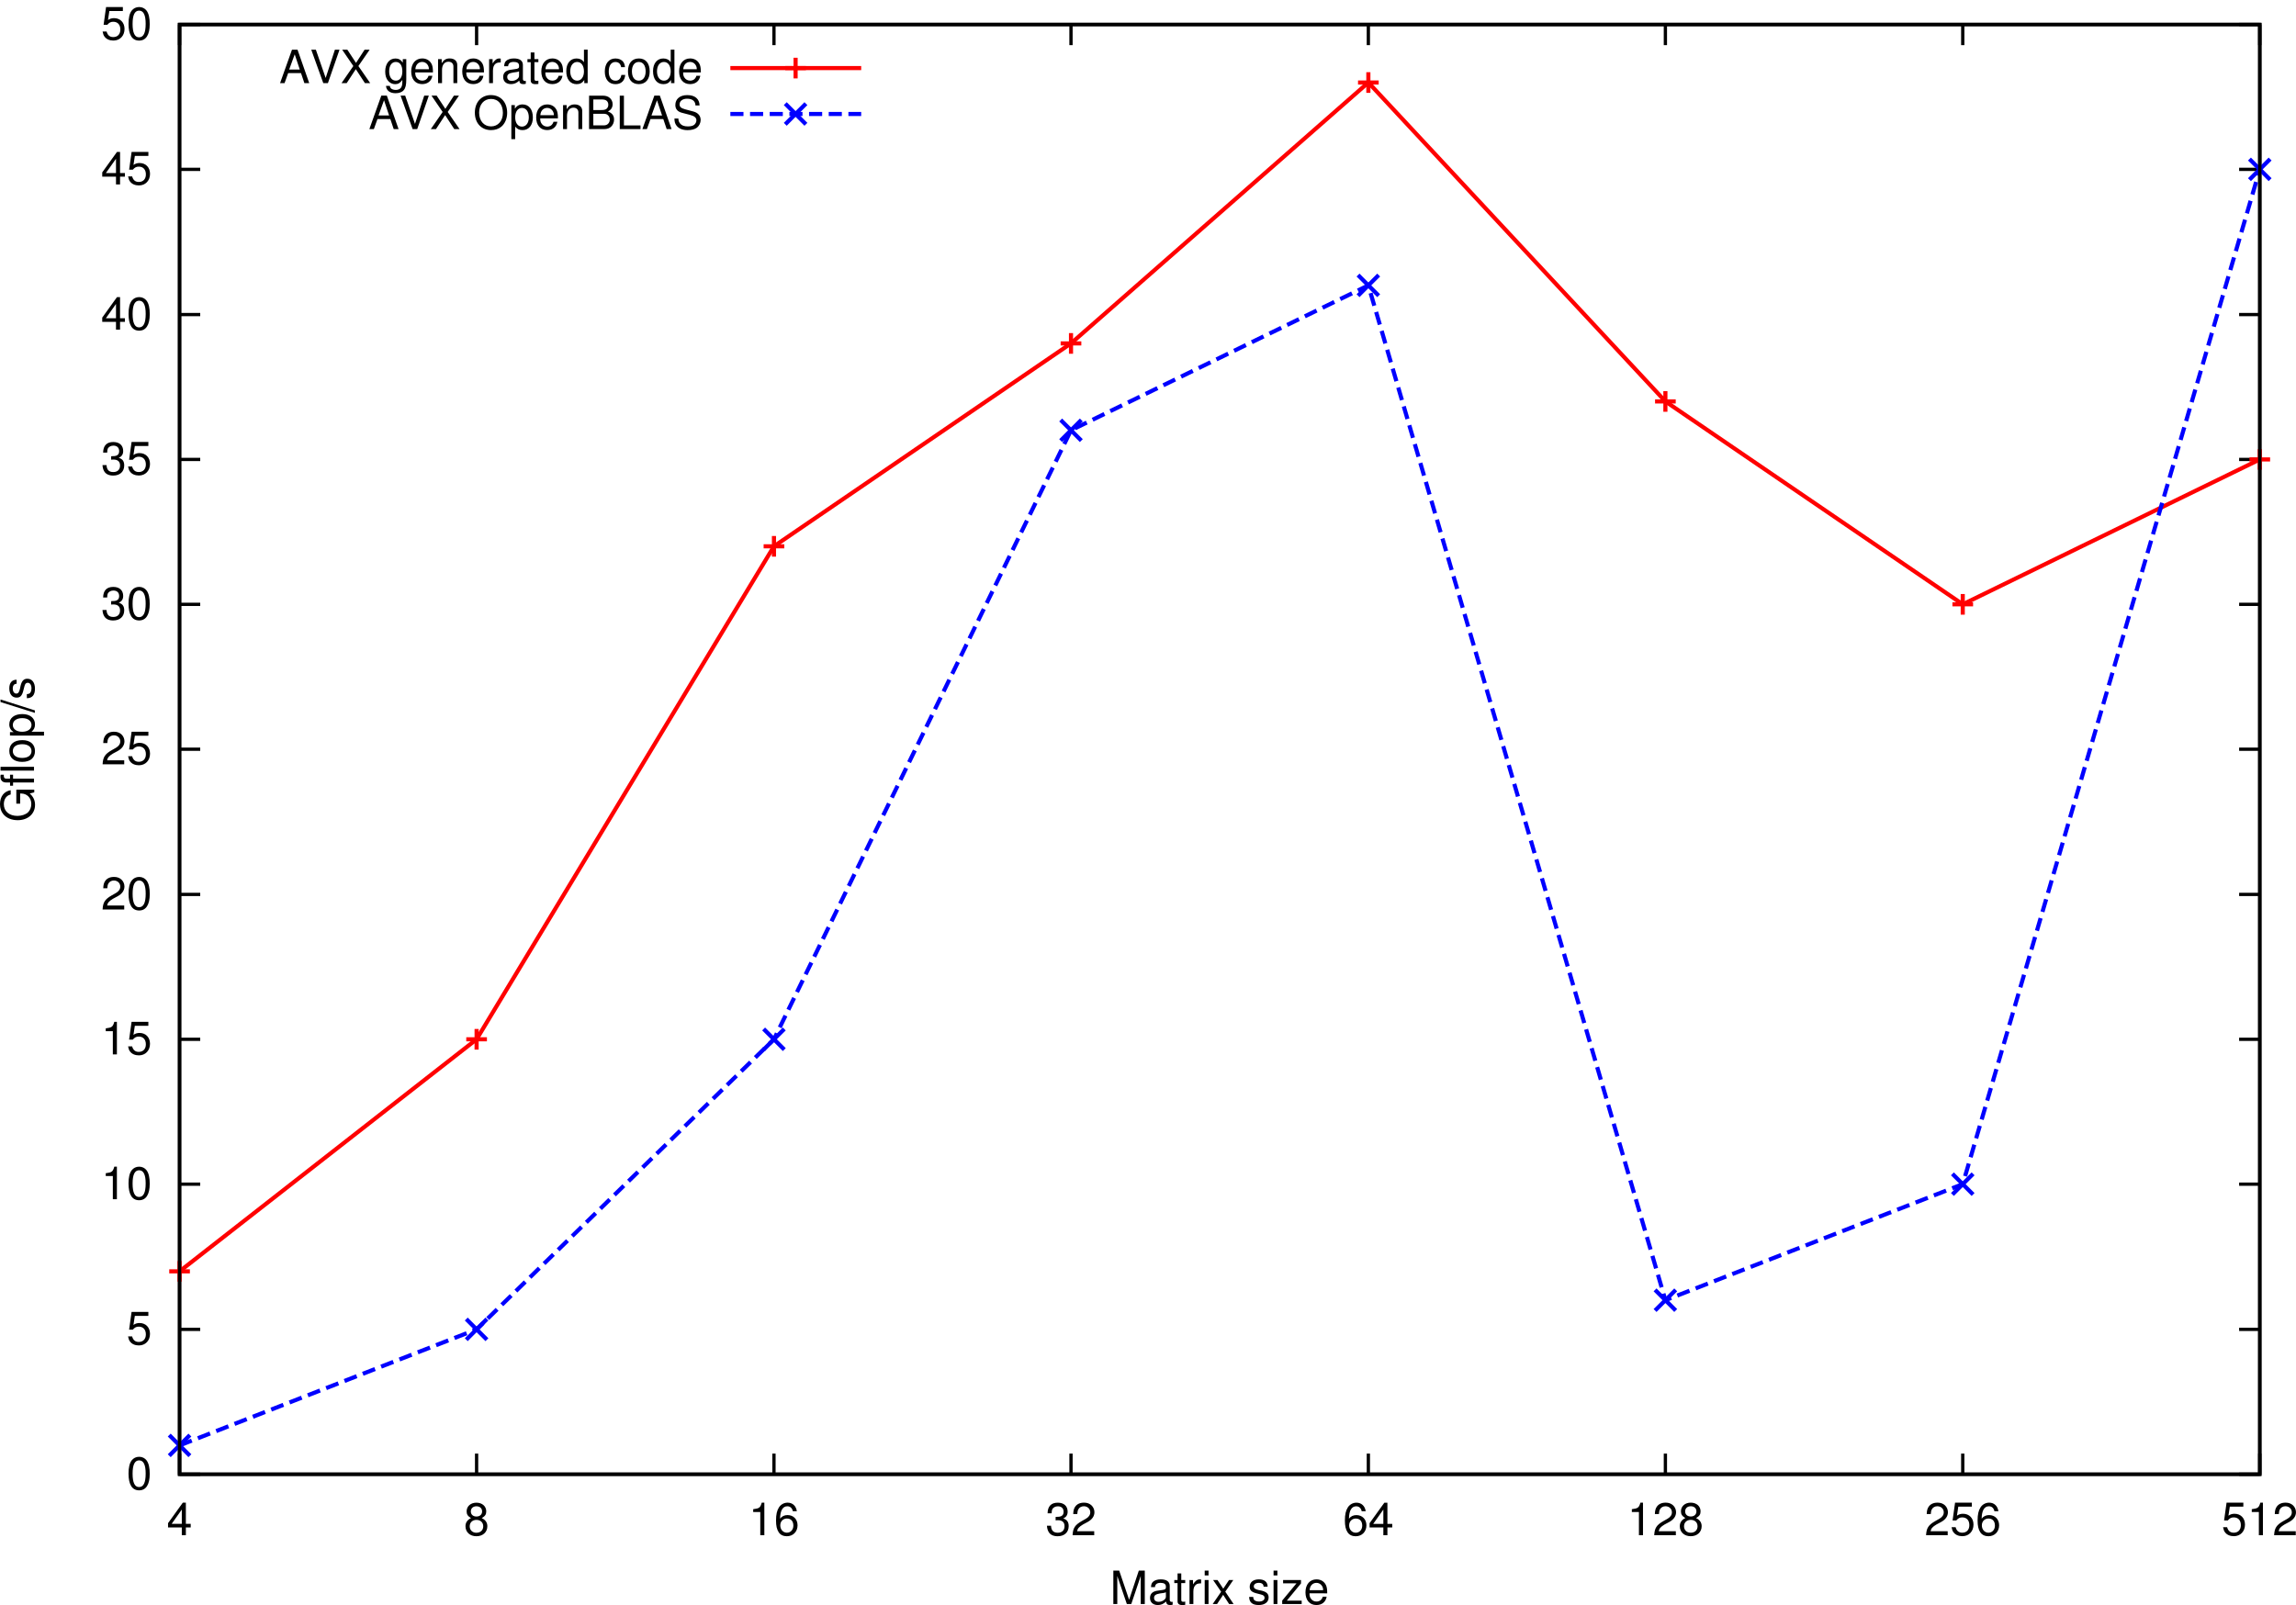 <?xml version="1.0" encoding="UTF-8" standalone="no"?>
<!-- Created with Inkscape (http://www.inkscape.org/) -->

<svg
   width="84.262mm"
   height="58.918mm"
   viewBox="0 0 84.262 58.918"
   version="1.1"
   id="svg1"
   inkscape:version="1.3.2 (091e20ef0f, 2023-11-25, custom)"
   sodipodi:docname="fig3.svg"
   xmlns:inkscape="http://www.inkscape.org/namespaces/inkscape"
   xmlns:sodipodi="http://sodipodi.sourceforge.net/DTD/sodipodi-0.dtd"
   xmlns="http://www.w3.org/2000/svg"
   xmlns:svg="http://www.w3.org/2000/svg">
  <sodipodi:namedview
     id="namedview1"
     pagecolor="#505050"
     bordercolor="#eeeeee"
     borderopacity="1"
     inkscape:showpageshadow="0"
     inkscape:pageopacity="0"
     inkscape:pagecheckerboard="0"
     inkscape:deskcolor="#505050"
     inkscape:document-units="mm"
     inkscape:zoom="0.96623694"
     inkscape:cx="145.40947"
     inkscape:cy="215.78558"
     inkscape:window-width="727"
     inkscape:window-height="1229"
     inkscape:window-x="0"
     inkscape:window-y="0"
     inkscape:window-maximized="0"
     inkscape:current-layer="layer1" />
  <defs
     id="defs1" />
  <g
     inkscape:label="Layer 1"
     inkscape:groupmode="layer"
     id="layer1"
     transform="translate(-48.419,-14.552)">
    <path
       id="path2098"
       d="M 55.009,68.668 H 55.767"
       style="fill:none;stroke:#000000;stroke-width:0.12;stroke-linecap:butt;stroke-linejoin:miter;stroke-miterlimit:3.8;stroke-dasharray:none;stroke-opacity:1" />
    <path
       id="path2099"
       d="m 131.352,68.668 h -0.758"
       style="fill:none;stroke:#000000;stroke-width:0.12;stroke-linecap:butt;stroke-linejoin:miter;stroke-miterlimit:3.8;stroke-dasharray:none;stroke-opacity:1" />
    <path
       id="path2100"
       d="m 53.525,68.027 c -0.112,0 -0.211,0.05 -0.273,0.132 -0.079,0.103 -0.116,0.265 -0.116,0.484 0,0.405 0.132,0.616 0.389,0.616 0.252,0 0.389,-0.211 0.389,-0.604 0,-0.232 -0.037,-0.389 -0.116,-0.496 -0.062,-0.083 -0.161,-0.132 -0.273,-0.132 z m 0,0.132 c 0.161,0 0.24,0.161 0.24,0.484 0,0.335 -0.079,0.496 -0.244,0.496 -0.157,0 -0.236,-0.165 -0.236,-0.492 0,-0.327 0.079,-0.488 0.24,-0.488 z m 0,0"
       style="fill:#000000;fill-opacity:1;fill-rule:nonzero;stroke:none;stroke-width:0.325"
       aria-label=" 0" />
    <path
       id="path2101"
       d="m 55.009,63.35 h 0.758"
       style="fill:none;stroke:#000000;stroke-width:0.12;stroke-linecap:butt;stroke-linejoin:miter;stroke-miterlimit:3.8;stroke-dasharray:none;stroke-opacity:1" />
    <path
       id="path2102"
       d="m 131.352,63.35 h -0.758"
       style="fill:none;stroke:#000000;stroke-width:0.12;stroke-linecap:butt;stroke-linejoin:miter;stroke-miterlimit:3.8;stroke-dasharray:none;stroke-opacity:1" />
    <path
       id="path2103"
       d="m 53.864,62.709 h -0.616 l -0.091,0.653 h 0.136 c 0.07,-0.083 0.128,-0.112 0.219,-0.112 0.161,0 0.26,0.107 0.26,0.285 0,0.169 -0.099,0.277 -0.26,0.277 -0.128,0 -0.207,-0.066 -0.244,-0.203 h -0.149 c 0.021,0.099 0.037,0.145 0.074,0.19 0.066,0.091 0.186,0.141 0.322,0.141 0.24,0 0.409,-0.174 0.409,-0.426 0,-0.236 -0.157,-0.397 -0.384,-0.397 -0.087,0 -0.153,0.021 -0.223,0.07 l 0.05,-0.331 h 0.496 z m 0,0"
       style="fill:#000000;fill-opacity:1;fill-rule:nonzero;stroke:none;stroke-width:0.325"
       aria-label=" 5" />
    <path
       id="path2104"
       d="m 55.009,58.02 h 0.758"
       style="fill:none;stroke:#000000;stroke-width:0.12;stroke-linecap:butt;stroke-linejoin:miter;stroke-miterlimit:3.8;stroke-dasharray:none;stroke-opacity:1" />
    <path
       id="path2105"
       d="m 131.352,58.02 h -0.758"
       style="fill:none;stroke:#000000;stroke-width:0.12;stroke-linecap:butt;stroke-linejoin:miter;stroke-miterlimit:3.8;stroke-dasharray:none;stroke-opacity:1" />
    <path
       id="path2106"
       d="m 52.56,57.721 v 0.852 h 0.149 v -1.195 h -0.095 c -0.054,0.186 -0.087,0.211 -0.314,0.24 v 0.103 z m 0.965,-0.343 c -0.112,0 -0.211,0.05 -0.273,0.132 -0.079,0.103 -0.116,0.265 -0.116,0.484 0,0.405 0.132,0.616 0.389,0.616 0.252,0 0.389,-0.211 0.389,-0.604 0,-0.232 -0.037,-0.389 -0.116,-0.496 -0.062,-0.083 -0.161,-0.132 -0.273,-0.132 z m 0,0.132 c 0.161,0 0.24,0.161 0.24,0.484 0,0.335 -0.079,0.496 -0.244,0.496 -0.157,0 -0.236,-0.165 -0.236,-0.492 0,-0.327 0.079,-0.488 0.24,-0.488 z m 0,0"
       style="fill:#000000;fill-opacity:1;fill-rule:nonzero;stroke:none;stroke-width:0.325"
       aria-label=" 10" />
    <path
       id="path2107"
       d="m 55.009,52.702 h 0.758"
       style="fill:none;stroke:#000000;stroke-width:0.12;stroke-linecap:butt;stroke-linejoin:miter;stroke-miterlimit:3.8;stroke-dasharray:none;stroke-opacity:1" />
    <path
       id="path2108"
       d="m 131.352,52.702 h -0.758"
       style="fill:none;stroke:#000000;stroke-width:0.12;stroke-linecap:butt;stroke-linejoin:miter;stroke-miterlimit:3.8;stroke-dasharray:none;stroke-opacity:1" />
    <path
       id="path2109"
       d="m 52.56,52.404 v 0.852 h 0.149 v -1.195 h -0.095 c -0.054,0.186 -0.087,0.211 -0.314,0.24 v 0.103 z m 1.304,-0.343 h -0.616 l -0.091,0.653 h 0.136 c 0.07,-0.083 0.128,-0.112 0.219,-0.112 0.161,0 0.26,0.107 0.26,0.285 0,0.169 -0.099,0.277 -0.26,0.277 -0.128,0 -0.207,-0.066 -0.244,-0.203 h -0.149 c 0.021,0.099 0.037,0.145 0.074,0.19 0.066,0.091 0.186,0.141 0.322,0.141 0.24,0 0.409,-0.174 0.409,-0.426 0,-0.236 -0.157,-0.397 -0.384,-0.397 -0.087,0 -0.153,0.021 -0.223,0.07 l 0.05,-0.331 h 0.496 z m 0,0"
       style="fill:#000000;fill-opacity:1;fill-rule:nonzero;stroke:none;stroke-width:0.325"
       aria-label=" 15" />
    <path
       id="path2110"
       d="m 55.009,47.384 h 0.758"
       style="fill:none;stroke:#000000;stroke-width:0.12;stroke-linecap:butt;stroke-linejoin:miter;stroke-miterlimit:3.8;stroke-dasharray:none;stroke-opacity:1" />
    <path
       id="path2111"
       d="m 131.352,47.384 h -0.758"
       style="fill:none;stroke:#000000;stroke-width:0.12;stroke-linecap:butt;stroke-linejoin:miter;stroke-miterlimit:3.8;stroke-dasharray:none;stroke-opacity:1" />
    <path
       id="path2112"
       d="m 52.978,47.792 h -0.628 c 0.017,-0.099 0.07,-0.161 0.215,-0.248 l 0.169,-0.091 c 0.165,-0.091 0.252,-0.211 0.252,-0.36 0,-0.099 -0.041,-0.19 -0.112,-0.256 -0.07,-0.062 -0.157,-0.095 -0.269,-0.095 -0.153,0 -0.265,0.054 -0.331,0.157 -0.041,0.062 -0.062,0.136 -0.066,0.26 h 0.149 c 0.004,-0.083 0.017,-0.132 0.037,-0.169 0.037,-0.074 0.116,-0.116 0.203,-0.116 0.136,0 0.236,0.095 0.236,0.223 0,0.095 -0.054,0.174 -0.161,0.236 l -0.153,0.087 c -0.248,0.141 -0.322,0.256 -0.335,0.517 h 0.794 z m 0.548,-1.05 c -0.112,0 -0.211,0.05 -0.273,0.132 -0.079,0.103 -0.116,0.265 -0.116,0.484 0,0.405 0.132,0.616 0.389,0.616 0.252,0 0.389,-0.211 0.389,-0.604 0,-0.232 -0.037,-0.389 -0.116,-0.496 -0.062,-0.083 -0.161,-0.132 -0.273,-0.132 z m 0,0.132 c 0.161,0 0.24,0.161 0.24,0.484 0,0.335 -0.079,0.496 -0.244,0.496 -0.157,0 -0.236,-0.165 -0.236,-0.492 0,-0.327 0.079,-0.488 0.24,-0.488 z m 0,0"
       style="fill:#000000;fill-opacity:1;fill-rule:nonzero;stroke:none;stroke-width:0.325"
       aria-label=" 20" />
    <path
       id="path2113"
       d="m 55.009,42.054 h 0.758"
       style="fill:none;stroke:#000000;stroke-width:0.12;stroke-linecap:butt;stroke-linejoin:miter;stroke-miterlimit:3.8;stroke-dasharray:none;stroke-opacity:1" />
    <path
       id="path2114"
       d="m 131.352,42.054 h -0.758"
       style="fill:none;stroke:#000000;stroke-width:0.12;stroke-linecap:butt;stroke-linejoin:miter;stroke-miterlimit:3.8;stroke-dasharray:none;stroke-opacity:1" />
    <path
       id="path2115"
       d="m 52.978,42.462 h -0.628 c 0.017,-0.099 0.07,-0.161 0.215,-0.248 l 0.169,-0.091 c 0.165,-0.091 0.252,-0.211 0.252,-0.36 0,-0.099 -0.041,-0.19 -0.112,-0.256 -0.07,-0.062 -0.157,-0.095 -0.269,-0.095 -0.153,0 -0.265,0.054 -0.331,0.157 -0.041,0.062 -0.062,0.136 -0.066,0.26 h 0.149 c 0.004,-0.083 0.017,-0.132 0.037,-0.169 0.037,-0.074 0.116,-0.116 0.203,-0.116 0.136,0 0.236,0.095 0.236,0.223 0,0.095 -0.054,0.174 -0.161,0.236 l -0.153,0.087 c -0.248,0.141 -0.322,0.256 -0.335,0.517 h 0.794 z m 0.887,-1.05 h -0.616 l -0.091,0.653 h 0.136 c 0.07,-0.083 0.128,-0.112 0.219,-0.112 0.161,0 0.26,0.107 0.26,0.285 0,0.169 -0.099,0.277 -0.26,0.277 -0.128,0 -0.207,-0.066 -0.244,-0.203 h -0.149 c 0.021,0.099 0.037,0.145 0.074,0.19 0.066,0.091 0.186,0.141 0.322,0.141 0.24,0 0.409,-0.174 0.409,-0.426 0,-0.236 -0.157,-0.397 -0.384,-0.397 -0.087,0 -0.153,0.021 -0.223,0.07 l 0.05,-0.331 h 0.496 z m 0,0"
       style="fill:#000000;fill-opacity:1;fill-rule:nonzero;stroke:none;stroke-width:0.325"
       aria-label=" 25" />
    <path
       id="path2116"
       d="m 55.009,36.736 h 0.758"
       style="fill:none;stroke:#000000;stroke-width:0.12;stroke-linecap:butt;stroke-linejoin:miter;stroke-miterlimit:3.8;stroke-dasharray:none;stroke-opacity:1" />
    <path
       id="path2117"
       d="m 131.352,36.736 h -0.758"
       style="fill:none;stroke:#000000;stroke-width:0.12;stroke-linecap:butt;stroke-linejoin:miter;stroke-miterlimit:3.8;stroke-dasharray:none;stroke-opacity:1" />
    <path
       id="path2118"
       d="m 52.498,36.744 h 0.017 l 0.062,-0.004 c 0.165,0 0.248,0.074 0.248,0.219 0,0.149 -0.091,0.24 -0.248,0.24 -0.161,0 -0.24,-0.083 -0.248,-0.256 h -0.149 c 0.008,0.095 0.025,0.157 0.054,0.211 0.058,0.116 0.178,0.174 0.339,0.174 0.248,0 0.405,-0.145 0.405,-0.372 0,-0.149 -0.058,-0.236 -0.203,-0.281 0.112,-0.045 0.165,-0.128 0.165,-0.248 0,-0.207 -0.136,-0.331 -0.364,-0.331 -0.24,0 -0.368,0.132 -0.372,0.389 h 0.149 c 0,-0.074 0.008,-0.116 0.025,-0.153 0.037,-0.062 0.112,-0.103 0.203,-0.103 0.132,0 0.211,0.074 0.211,0.203 0,0.083 -0.033,0.136 -0.095,0.161 -0.041,0.017 -0.095,0.025 -0.198,0.025 z m 1.027,-0.649 c -0.112,0 -0.211,0.05 -0.273,0.132 -0.079,0.103 -0.116,0.265 -0.116,0.484 0,0.405 0.132,0.616 0.389,0.616 0.252,0 0.389,-0.211 0.389,-0.604 0,-0.232 -0.037,-0.389 -0.116,-0.496 -0.062,-0.083 -0.161,-0.132 -0.273,-0.132 z m 0,0.132 c 0.161,0 0.24,0.161 0.24,0.484 0,0.335 -0.079,0.496 -0.244,0.496 -0.157,0 -0.236,-0.165 -0.236,-0.492 0,-0.327 0.079,-0.488 0.24,-0.488 z m 0,0"
       style="fill:#000000;fill-opacity:1;fill-rule:nonzero;stroke:none;stroke-width:0.325"
       aria-label=" 30" />
    <path
       id="path2119"
       d="m 55.009,31.417 h 0.758"
       style="fill:none;stroke:#000000;stroke-width:0.12;stroke-linecap:butt;stroke-linejoin:miter;stroke-miterlimit:3.8;stroke-dasharray:none;stroke-opacity:1" />
    <path
       id="path2120"
       d="m 131.352,31.417 h -0.758"
       style="fill:none;stroke:#000000;stroke-width:0.12;stroke-linecap:butt;stroke-linejoin:miter;stroke-miterlimit:3.8;stroke-dasharray:none;stroke-opacity:1" />
    <path
       id="path2121"
       d="m 52.498,31.425 h 0.017 l 0.062,-0.004 c 0.165,0 0.248,0.074 0.248,0.219 0,0.149 -0.091,0.24 -0.248,0.24 -0.161,0 -0.24,-0.083 -0.248,-0.256 h -0.149 c 0.008,0.095 0.025,0.157 0.054,0.211 0.058,0.116 0.178,0.174 0.339,0.174 0.248,0 0.405,-0.145 0.405,-0.372 0,-0.149 -0.058,-0.236 -0.203,-0.281 0.112,-0.045 0.165,-0.128 0.165,-0.248 0,-0.207 -0.136,-0.331 -0.364,-0.331 -0.24,0 -0.368,0.132 -0.372,0.389 h 0.149 c 0,-0.074 0.008,-0.116 0.025,-0.153 0.037,-0.062 0.112,-0.103 0.203,-0.103 0.132,0 0.211,0.074 0.211,0.203 0,0.083 -0.033,0.136 -0.095,0.161 -0.041,0.017 -0.095,0.025 -0.198,0.025 z m 1.366,-0.649 h -0.616 l -0.091,0.653 h 0.136 c 0.07,-0.083 0.128,-0.112 0.219,-0.112 0.161,0 0.26,0.107 0.26,0.285 0,0.169 -0.099,0.277 -0.26,0.277 -0.128,0 -0.207,-0.066 -0.244,-0.203 h -0.149 c 0.021,0.099 0.037,0.145 0.074,0.19 0.066,0.091 0.186,0.141 0.322,0.141 0.24,0 0.409,-0.174 0.409,-0.426 0,-0.236 -0.157,-0.397 -0.384,-0.397 -0.087,0 -0.153,0.021 -0.223,0.07 l 0.05,-0.331 h 0.496 z m 0,0"
       style="fill:#000000;fill-opacity:1;fill-rule:nonzero;stroke:none;stroke-width:0.325"
       aria-label=" 35" />
    <path
       id="path2122"
       d="m 55.009,26.099 h 0.758"
       style="fill:none;stroke:#000000;stroke-width:0.12;stroke-linecap:butt;stroke-linejoin:miter;stroke-miterlimit:3.8;stroke-dasharray:none;stroke-opacity:1" />
    <path
       id="path2123"
       d="m 131.352,26.099 h -0.758"
       style="fill:none;stroke:#000000;stroke-width:0.12;stroke-linecap:butt;stroke-linejoin:miter;stroke-miterlimit:3.8;stroke-dasharray:none;stroke-opacity:1" />
    <path
       id="path2124"
       d="m 52.676,26.367 v 0.285 h 0.149 V 26.367 h 0.178 v -0.132 h -0.178 v -0.777 h -0.112 l -0.542,0.752 V 26.367 Z m 0,-0.132 H 52.304 l 0.372,-0.525 z m 0.85,-0.777 c -0.112,0 -0.211,0.05 -0.273,0.132 -0.079,0.103 -0.116,0.265 -0.116,0.484 0,0.405 0.132,0.616 0.389,0.616 0.252,0 0.389,-0.211 0.389,-0.604 0,-0.232 -0.037,-0.389 -0.116,-0.496 -0.062,-0.083 -0.161,-0.132 -0.273,-0.132 z m 0,0.132 c 0.161,0 0.24,0.161 0.24,0.484 0,0.335 -0.079,0.496 -0.244,0.496 -0.157,0 -0.236,-0.165 -0.236,-0.492 0,-0.327 0.079,-0.488 0.24,-0.488 z m 0,0"
       style="fill:#000000;fill-opacity:1;fill-rule:nonzero;stroke:none;stroke-width:0.325"
       aria-label=" 40" />
    <path
       id="path2125"
       d="m 55.009,20.769 h 0.758"
       style="fill:none;stroke:#000000;stroke-width:0.12;stroke-linecap:butt;stroke-linejoin:miter;stroke-miterlimit:3.8;stroke-dasharray:none;stroke-opacity:1" />
    <path
       id="path2126"
       d="m 131.352,20.769 h -0.758"
       style="fill:none;stroke:#000000;stroke-width:0.12;stroke-linecap:butt;stroke-linejoin:miter;stroke-miterlimit:3.8;stroke-dasharray:none;stroke-opacity:1" />
    <path
       id="path2127"
       d="m 52.676,21.037 v 0.285 h 0.149 v -0.285 h 0.178 v -0.132 h -0.178 v -0.777 h -0.112 l -0.542,0.752 v 0.157 z m 0,-0.132 H 52.304 l 0.372,-0.525 z m 1.189,-0.777 h -0.616 l -0.091,0.653 h 0.136 c 0.07,-0.083 0.128,-0.112 0.219,-0.112 0.161,0 0.26,0.107 0.26,0.285 0,0.169 -0.099,0.277 -0.26,0.277 -0.128,0 -0.207,-0.066 -0.244,-0.203 h -0.149 c 0.021,0.099 0.037,0.145 0.074,0.19 0.066,0.091 0.186,0.141 0.322,0.141 0.24,0 0.409,-0.174 0.409,-0.426 0,-0.236 -0.157,-0.397 -0.384,-0.397 -0.087,0 -0.153,0.021 -0.223,0.07 l 0.05,-0.331 h 0.496 z m 0,0"
       style="fill:#000000;fill-opacity:1;fill-rule:nonzero;stroke:none;stroke-width:0.325"
       aria-label=" 45" />
    <path
       id="path2128"
       d="m 55.009,15.451 h 0.758"
       style="fill:none;stroke:#000000;stroke-width:0.12;stroke-linecap:butt;stroke-linejoin:miter;stroke-miterlimit:3.8;stroke-dasharray:none;stroke-opacity:1" />
    <path
       id="path2129"
       d="m 131.352,15.451 h -0.758"
       style="fill:none;stroke:#000000;stroke-width:0.12;stroke-linecap:butt;stroke-linejoin:miter;stroke-miterlimit:3.8;stroke-dasharray:none;stroke-opacity:1" />
    <path
       id="path2130"
       d="m 52.928,14.81 h -0.616 l -0.091,0.653 h 0.136 c 0.07,-0.083 0.128,-0.112 0.219,-0.112 0.161,0 0.26,0.107 0.26,0.285 0,0.169 -0.099,0.277 -0.26,0.277 -0.128,0 -0.207,-0.066 -0.244,-0.203 H 52.184 c 0.021,0.099 0.037,0.145 0.074,0.19 0.066,0.091 0.186,0.141 0.322,0.141 0.24,0 0.409,-0.174 0.409,-0.426 0,-0.236 -0.157,-0.397 -0.384,-0.397 -0.087,0 -0.153,0.021 -0.223,0.07 l 0.05,-0.331 h 0.496 z m 0.597,0 c -0.112,0 -0.211,0.05 -0.273,0.132 -0.079,0.103 -0.116,0.265 -0.116,0.484 0,0.405 0.132,0.616 0.389,0.616 0.252,0 0.389,-0.211 0.389,-0.604 0,-0.232 -0.037,-0.389 -0.116,-0.496 -0.062,-0.083 -0.161,-0.132 -0.273,-0.132 z m 0,0.132 c 0.161,0 0.24,0.161 0.24,0.484 0,0.335 -0.079,0.496 -0.244,0.496 -0.157,0 -0.236,-0.165 -0.236,-0.492 0,-0.327 0.079,-0.488 0.24,-0.488 z m 0,0"
       style="fill:#000000;fill-opacity:1;fill-rule:nonzero;stroke:none;stroke-width:0.325"
       aria-label=" 50" />
    <path
       id="path2131"
       d="M 55.009,68.668 V 67.91"
       style="fill:none;stroke:#000000;stroke-width:0.12;stroke-linecap:butt;stroke-linejoin:miter;stroke-miterlimit:3.8;stroke-dasharray:none;stroke-opacity:1" />
    <path
       id="path2132"
       d="m 55.009,15.451 v 0.758"
       style="fill:none;stroke:#000000;stroke-width:0.12;stroke-linecap:butt;stroke-linejoin:miter;stroke-miterlimit:3.8;stroke-dasharray:none;stroke-opacity:1" />
    <path
       id="path2133"
       d="m 55.091,70.621 v 0.285 h 0.149 v -0.285 h 0.178 V 70.489 H 55.24 v -0.777 h -0.112 l -0.542,0.752 v 0.157 z m 0,-0.132 h -0.372 l 0.372,-0.525 z m 0,0"
       style="fill:#000000;fill-opacity:1;fill-rule:nonzero;stroke:none;stroke-width:0.325"
       aria-label="4" />
    <path
       id="path2134"
       d="M 65.91,68.668 V 67.91"
       style="fill:none;stroke:#000000;stroke-width:0.12;stroke-linecap:butt;stroke-linejoin:miter;stroke-miterlimit:3.8;stroke-dasharray:none;stroke-opacity:1" />
    <path
       id="path2135"
       d="m 65.91,15.451 v 0.758"
       style="fill:none;stroke:#000000;stroke-width:0.12;stroke-linecap:butt;stroke-linejoin:miter;stroke-miterlimit:3.8;stroke-dasharray:none;stroke-opacity:1" />
    <path
       id="path2136"
       d="m 66.099,70.278 c 0.124,-0.074 0.165,-0.132 0.165,-0.248 0,-0.186 -0.149,-0.318 -0.36,-0.318 -0.211,0 -0.36,0.132 -0.36,0.318 0,0.112 0.041,0.174 0.161,0.248 -0.136,0.066 -0.203,0.165 -0.203,0.298 0,0.219 0.165,0.368 0.401,0.368 0.236,0 0.401,-0.149 0.401,-0.368 0,-0.132 -0.066,-0.232 -0.207,-0.298 z m -0.194,-0.434 c 0.124,0 0.207,0.074 0.207,0.19 0,0.112 -0.083,0.186 -0.207,0.186 -0.124,0 -0.207,-0.074 -0.207,-0.186 0,-0.116 0.083,-0.19 0.207,-0.19 z m 0,0.5 c 0.149,0 0.248,0.095 0.248,0.236 0,0.141 -0.099,0.236 -0.252,0.236 -0.145,0 -0.244,-0.099 -0.244,-0.236 0,-0.141 0.099,-0.236 0.248,-0.236 z m 0,0"
       style="fill:#000000;fill-opacity:1;fill-rule:nonzero;stroke:none;stroke-width:0.325"
       aria-label="8" />
    <path
       id="path2137"
       d="M 76.823,68.668 V 67.91"
       style="fill:none;stroke:#000000;stroke-width:0.12;stroke-linecap:butt;stroke-linejoin:miter;stroke-miterlimit:3.8;stroke-dasharray:none;stroke-opacity:1" />
    <path
       id="path2138"
       d="m 76.823,15.451 v 0.758"
       style="fill:none;stroke:#000000;stroke-width:0.12;stroke-linecap:butt;stroke-linejoin:miter;stroke-miterlimit:3.8;stroke-dasharray:none;stroke-opacity:1" />
    <path
       id="path2139"
       d="m 76.321,70.054 v 0.852 h 0.149 v -1.195 h -0.095 c -0.054,0.186 -0.087,0.211 -0.314,0.24 v 0.103 z m 1.342,-0.029 c -0.029,-0.194 -0.157,-0.314 -0.339,-0.314 -0.132,0 -0.248,0.066 -0.318,0.174 -0.074,0.116 -0.107,0.26 -0.107,0.48 0,0.198 0.029,0.327 0.099,0.434 0.062,0.095 0.169,0.145 0.298,0.145 0.227,0 0.393,-0.165 0.393,-0.401 0,-0.223 -0.153,-0.376 -0.368,-0.376 -0.116,0 -0.207,0.045 -0.273,0.132 0.004,-0.294 0.095,-0.455 0.265,-0.455 0.107,0 0.178,0.066 0.203,0.182 z m -0.36,0.269 c 0.145,0 0.232,0.099 0.232,0.26 0,0.149 -0.099,0.26 -0.236,0.26 -0.141,0 -0.244,-0.116 -0.244,-0.269 0,-0.149 0.103,-0.252 0.248,-0.252 z m 0,0"
       style="fill:#000000;fill-opacity:1;fill-rule:nonzero;stroke:none;stroke-width:0.325"
       aria-label="16" />
    <path
       id="path2140"
       d="M 87.724,68.668 V 67.91"
       style="fill:none;stroke:#000000;stroke-width:0.12;stroke-linecap:butt;stroke-linejoin:miter;stroke-miterlimit:3.8;stroke-dasharray:none;stroke-opacity:1" />
    <path
       id="path2141"
       d="m 87.724,15.451 v 0.758"
       style="fill:none;stroke:#000000;stroke-width:0.12;stroke-linecap:butt;stroke-linejoin:miter;stroke-miterlimit:3.8;stroke-dasharray:none;stroke-opacity:1" />
    <path
       id="path2142"
       d="m 87.16,70.36 h 0.017 l 0.062,-0.004 c 0.165,0 0.248,0.074 0.248,0.219 0,0.149 -0.091,0.24 -0.248,0.24 -0.161,0 -0.24,-0.083 -0.248,-0.256 H 86.841 c 0.008,0.095 0.025,0.157 0.054,0.211 0.058,0.116 0.178,0.174 0.339,0.174 0.248,0 0.405,-0.145 0.405,-0.372 0,-0.149 -0.058,-0.236 -0.203,-0.281 0.112,-0.045 0.165,-0.128 0.165,-0.248 0,-0.207 -0.136,-0.331 -0.364,-0.331 -0.24,0 -0.368,0.132 -0.372,0.389 h 0.149 c 0,-0.074 0.008,-0.116 0.025,-0.153 0.037,-0.062 0.112,-0.103 0.203,-0.103 0.132,0 0.211,0.074 0.211,0.203 0,0.083 -0.033,0.136 -0.095,0.161 -0.041,0.017 -0.095,0.025 -0.198,0.025 z m 1.416,0.401 h -0.628 c 0.017,-0.099 0.07,-0.161 0.215,-0.248 l 0.169,-0.091 c 0.165,-0.091 0.252,-0.211 0.252,-0.36 0,-0.099 -0.041,-0.19 -0.112,-0.256 -0.07,-0.062 -0.157,-0.095 -0.269,-0.095 -0.153,0 -0.265,0.054 -0.331,0.157 -0.041,0.062 -0.062,0.136 -0.066,0.26 h 0.149 c 0.004,-0.083 0.017,-0.132 0.037,-0.169 0.037,-0.074 0.116,-0.116 0.203,-0.116 0.136,0 0.236,0.095 0.236,0.223 0,0.095 -0.054,0.174 -0.161,0.236 l -0.153,0.087 c -0.248,0.141 -0.322,0.256 -0.335,0.517 h 0.794 z m 0,0"
       style="fill:#000000;fill-opacity:1;fill-rule:nonzero;stroke:none;stroke-width:0.325"
       aria-label="32" />
    <path
       id="path2143"
       d="M 98.637,68.668 V 67.91"
       style="fill:none;stroke:#000000;stroke-width:0.12;stroke-linecap:butt;stroke-linejoin:miter;stroke-miterlimit:3.8;stroke-dasharray:none;stroke-opacity:1" />
    <path
       id="path2144"
       d="m 98.637,15.451 v 0.758"
       style="fill:none;stroke:#000000;stroke-width:0.12;stroke-linecap:butt;stroke-linejoin:miter;stroke-miterlimit:3.8;stroke-dasharray:none;stroke-opacity:1" />
    <path
       id="path2145"
       d="m 98.54,70.026 c -0.029,-0.194 -0.157,-0.314 -0.339,-0.314 -0.132,0 -0.248,0.066 -0.318,0.174 -0.074,0.116 -0.107,0.26 -0.107,0.48 0,0.198 0.029,0.327 0.099,0.434 0.062,0.095 0.169,0.145 0.298,0.145 0.227,0 0.393,-0.165 0.393,-0.401 0,-0.223 -0.153,-0.376 -0.368,-0.376 -0.116,0 -0.207,0.045 -0.273,0.132 0.004,-0.294 0.095,-0.455 0.265,-0.455 0.107,0 0.178,0.066 0.203,0.182 z m -0.36,0.269 c 0.145,0 0.232,0.099 0.232,0.26 0,0.149 -0.099,0.26 -0.236,0.26 -0.141,0 -0.244,-0.116 -0.244,-0.269 0,-0.149 0.103,-0.252 0.248,-0.252 z m 1.007,0.327 v 0.285 h 0.149 v -0.285 h 0.178 v -0.132 h -0.178 v -0.777 h -0.112 l -0.542,0.752 v 0.157 z m 0,-0.132 h -0.372 l 0.372,-0.525 z m 0,0"
       style="fill:#000000;fill-opacity:1;fill-rule:nonzero;stroke:none;stroke-width:0.325"
       aria-label="64" />
    <path
       id="path2146"
       d="M 109.538,68.668 V 67.91"
       style="fill:none;stroke:#000000;stroke-width:0.12;stroke-linecap:butt;stroke-linejoin:miter;stroke-miterlimit:3.8;stroke-dasharray:none;stroke-opacity:1" />
    <path
       id="path2147"
       d="m 109.538,15.451 v 0.758"
       style="fill:none;stroke:#000000;stroke-width:0.12;stroke-linecap:butt;stroke-linejoin:miter;stroke-miterlimit:3.8;stroke-dasharray:none;stroke-opacity:1" />
    <path
       id="path2148"
       d="m 108.567,70.054 v 0.852 h 0.149 v -1.195 h -0.095 c -0.054,0.186 -0.087,0.211 -0.314,0.24 v 0.103 z m 1.354,0.707 h -0.628 c 0.017,-0.099 0.07,-0.161 0.215,-0.248 l 0.17,-0.091 c 0.165,-0.091 0.252,-0.211 0.252,-0.36 0,-0.099 -0.041,-0.19 -0.112,-0.256 -0.07,-0.062 -0.157,-0.095 -0.269,-0.095 -0.153,0 -0.265,0.054 -0.331,0.157 -0.041,0.062 -0.062,0.136 -0.066,0.26 h 0.149 c 0.004,-0.083 0.017,-0.132 0.037,-0.169 0.037,-0.074 0.116,-0.116 0.203,-0.116 0.136,0 0.236,0.095 0.236,0.223 0,0.095 -0.054,0.174 -0.161,0.236 l -0.153,0.087 c -0.248,0.141 -0.322,0.256 -0.335,0.517 h 0.794 z m 0.743,-0.484 c 0.124,-0.074 0.165,-0.132 0.165,-0.248 0,-0.186 -0.149,-0.318 -0.36,-0.318 -0.211,0 -0.36,0.132 -0.36,0.318 0,0.112 0.041,0.174 0.161,0.248 -0.136,0.066 -0.203,0.165 -0.203,0.298 0,0.219 0.165,0.368 0.401,0.368 0.236,0 0.401,-0.149 0.401,-0.368 0,-0.132 -0.066,-0.232 -0.207,-0.298 z m -0.194,-0.434 c 0.124,0 0.207,0.074 0.207,0.19 0,0.112 -0.083,0.186 -0.207,0.186 -0.124,0 -0.207,-0.074 -0.207,-0.186 0,-0.116 0.083,-0.19 0.207,-0.19 z m 0,0.5 c 0.149,0 0.248,0.095 0.248,0.236 0,0.141 -0.099,0.236 -0.252,0.236 -0.145,0 -0.244,-0.099 -0.244,-0.236 0,-0.141 0.099,-0.236 0.248,-0.236 z m 0,0"
       style="fill:#000000;fill-opacity:1;fill-rule:nonzero;stroke:none;stroke-width:0.325"
       aria-label="128" />
    <path
       id="path2149"
       d="M 120.451,68.668 V 67.91"
       style="fill:none;stroke:#000000;stroke-width:0.12;stroke-linecap:butt;stroke-linejoin:miter;stroke-miterlimit:3.8;stroke-dasharray:none;stroke-opacity:1" />
    <path
       id="path2150"
       d="m 120.451,15.451 v 0.758"
       style="fill:none;stroke:#000000;stroke-width:0.12;stroke-linecap:butt;stroke-linejoin:miter;stroke-miterlimit:3.8;stroke-dasharray:none;stroke-opacity:1" />
    <path
       id="path2151"
       d="m 119.898,70.761 h -0.628 c 0.017,-0.099 0.07,-0.161 0.215,-0.248 l 0.17,-0.091 c 0.165,-0.091 0.252,-0.211 0.252,-0.36 0,-0.099 -0.041,-0.19 -0.112,-0.256 -0.07,-0.062 -0.157,-0.095 -0.269,-0.095 -0.153,0 -0.265,0.054 -0.331,0.157 -0.041,0.062 -0.062,0.136 -0.066,0.26 h 0.149 c 0.004,-0.083 0.017,-0.132 0.037,-0.169 0.037,-0.074 0.116,-0.116 0.203,-0.116 0.136,0 0.236,0.095 0.236,0.223 0,0.095 -0.054,0.174 -0.161,0.236 l -0.153,0.087 c -0.248,0.141 -0.322,0.256 -0.335,0.517 h 0.794 z m 0.887,-1.05 h -0.616 l -0.091,0.653 h 0.136 c 0.07,-0.083 0.128,-0.112 0.219,-0.112 0.161,0 0.26,0.107 0.26,0.285 0,0.169 -0.099,0.277 -0.26,0.277 -0.128,0 -0.207,-0.066 -0.244,-0.203 h -0.149 c 0.021,0.099 0.037,0.145 0.074,0.19 0.066,0.091 0.186,0.141 0.322,0.141 0.24,0 0.409,-0.174 0.409,-0.426 0,-0.236 -0.157,-0.397 -0.384,-0.397 -0.087,0 -0.153,0.021 -0.223,0.07 l 0.05,-0.331 h 0.496 z m 0.975,0.314 c -0.029,-0.194 -0.157,-0.314 -0.339,-0.314 -0.132,0 -0.248,0.066 -0.318,0.174 -0.074,0.116 -0.107,0.26 -0.107,0.48 0,0.198 0.029,0.327 0.099,0.434 0.062,0.095 0.17,0.145 0.298,0.145 0.227,0 0.393,-0.165 0.393,-0.401 0,-0.223 -0.153,-0.376 -0.368,-0.376 -0.116,0 -0.207,0.045 -0.273,0.132 0.004,-0.294 0.095,-0.455 0.265,-0.455 0.107,0 0.178,0.066 0.203,0.182 z m -0.36,0.269 c 0.145,0 0.232,0.099 0.232,0.26 0,0.149 -0.099,0.26 -0.236,0.26 -0.141,0 -0.244,-0.116 -0.244,-0.269 0,-0.149 0.103,-0.252 0.248,-0.252 z m 0,0"
       style="fill:#000000;fill-opacity:1;fill-rule:nonzero;stroke:none;stroke-width:0.325"
       aria-label="256" />
    <path
       id="path2152"
       d="M 131.352,68.668 V 67.91"
       style="fill:none;stroke:#000000;stroke-width:0.12;stroke-linecap:butt;stroke-linejoin:miter;stroke-miterlimit:3.8;stroke-dasharray:none;stroke-opacity:1" />
    <path
       id="path2153"
       d="m 131.352,15.451 v 0.758"
       style="fill:none;stroke:#000000;stroke-width:0.12;stroke-linecap:butt;stroke-linejoin:miter;stroke-miterlimit:3.8;stroke-dasharray:none;stroke-opacity:1" />
    <path
       id="path2154"
       d="m 130.749,69.711 h -0.616 l -0.091,0.653 h 0.136 c 0.07,-0.083 0.128,-0.112 0.219,-0.112 0.161,0 0.26,0.107 0.26,0.285 0,0.169 -0.099,0.277 -0.26,0.277 -0.128,0 -0.207,-0.066 -0.244,-0.203 h -0.149 c 0.021,0.099 0.037,0.145 0.074,0.19 0.066,0.091 0.186,0.141 0.322,0.141 0.24,0 0.409,-0.174 0.409,-0.426 0,-0.236 -0.157,-0.397 -0.384,-0.397 -0.087,0 -0.153,0.021 -0.223,0.07 l 0.05,-0.331 h 0.496 z m 0.569,0.343 v 0.852 h 0.149 v -1.195 h -0.095 c -0.054,0.186 -0.087,0.211 -0.314,0.24 v 0.103 z m 1.354,0.707 h -0.628 c 0.017,-0.099 0.07,-0.161 0.215,-0.248 l 0.169,-0.091 c 0.165,-0.091 0.252,-0.211 0.252,-0.36 0,-0.099 -0.041,-0.19 -0.112,-0.256 -0.07,-0.062 -0.157,-0.095 -0.269,-0.095 -0.153,0 -0.265,0.054 -0.331,0.157 -0.041,0.062 -0.062,0.136 -0.066,0.26 h 0.149 c 0.004,-0.083 0.017,-0.132 0.037,-0.169 0.037,-0.074 0.116,-0.116 0.203,-0.116 0.136,0 0.236,0.095 0.236,0.223 0,0.095 -0.054,0.174 -0.161,0.236 l -0.153,0.087 c -0.248,0.141 -0.322,0.256 -0.335,0.517 h 0.794 z m 0,0"
       style="fill:#000000;fill-opacity:1;fill-rule:nonzero;stroke:none;stroke-width:0.325"
       aria-label="512" />
    <path
       id="path2155"
       d="M 131.352,15.451 H 55.009 V 68.668 H 131.352 Z M 52.605,14.552 Z"
       style="fill:none;stroke:#000000;stroke-width:0.124;stroke-linecap:butt;stroke-linejoin:miter;stroke-miterlimit:3.8;stroke-dasharray:none;stroke-opacity:1" />
    <path
       id="path2156"
       d="m 49.018,43.539 v 0.513 h 0.141 v -0.372 h 0.033 c 0.219,0 0.376,0.161 0.376,0.384 0,0.124 -0.045,0.236 -0.124,0.31 -0.087,0.079 -0.236,0.128 -0.384,0.128 -0.302,0 -0.5,-0.169 -0.5,-0.43 0,-0.186 0.095,-0.322 0.252,-0.356 v -0.157 c -0.248,0.041 -0.393,0.232 -0.393,0.513 0,0.149 0.041,0.269 0.12,0.364 0.116,0.145 0.306,0.223 0.529,0.223 0.376,0 0.637,-0.232 0.637,-0.562 0,-0.165 -0.062,-0.298 -0.194,-0.418 l 0.165,-0.041 v -0.099 z M 48.787,42.989 v 0.145 h -0.141 c -0.058,0 -0.087,-0.033 -0.087,-0.095 0,-0.012 0,-0.017 0,-0.05 H 48.444 c -0.008,0.033 -0.008,0.05 -0.008,0.079 0,0.128 0.074,0.207 0.203,0.207 h 0.149 v 0.12 H 48.898 V 43.275 h 0.769 v -0.141 h -0.769 V 42.989 Z M 48.439,42.699 v 0.141 h 1.228 v -0.141 z m 0.322,-0.577 c 0,0.248 0.174,0.397 0.471,0.397 0.298,0 0.471,-0.145 0.471,-0.397 0,-0.248 -0.174,-0.401 -0.463,-0.401 -0.306,0 -0.48,0.149 -0.48,0.401 z m 0.128,0 c 0,-0.157 0.128,-0.252 0.347,-0.252 0.207,0 0.339,0.095 0.339,0.252 0,0.157 -0.128,0.252 -0.343,0.252 -0.211,0 -0.343,-0.095 -0.343,-0.252 z m 1.145,-0.568 v -0.141 h -0.459 c 0.091,-0.074 0.128,-0.157 0.128,-0.273 0,-0.227 -0.182,-0.376 -0.463,-0.376 -0.298,0 -0.48,0.145 -0.48,0.38 0,0.12 0.054,0.215 0.157,0.281 h -0.132 v 0.128 z m -1.145,-0.389 c 0,-0.153 0.136,-0.252 0.347,-0.252 0.203,0 0.339,0.099 0.339,0.252 0,0.149 -0.136,0.248 -0.343,0.248 -0.207,0 -0.343,-0.099 -0.343,-0.248 z m -0.451,-0.842 1.261,0.397 v -0.091 l -1.261,-0.401 z m 0.591,-0.82 c -0.174,0 -0.269,0.116 -0.269,0.318 0,0.207 0.103,0.339 0.269,0.339 0.136,0 0.203,-0.07 0.252,-0.281 l 0.033,-0.128 c 0.025,-0.099 0.058,-0.136 0.124,-0.136 0.083,0 0.136,0.083 0.136,0.203 0,0.079 -0.021,0.141 -0.058,0.178 -0.025,0.021 -0.05,0.029 -0.112,0.037 v 0.149 c 0.203,-0.004 0.298,-0.12 0.298,-0.351 0,-0.223 -0.107,-0.364 -0.277,-0.364 -0.132,0 -0.203,0.074 -0.248,0.248 l -0.029,0.136 c -0.029,0.116 -0.066,0.161 -0.128,0.161 -0.079,0 -0.132,-0.07 -0.132,-0.186 0,-0.112 0.05,-0.174 0.141,-0.174 z m 0,0"
       style="fill:#000000;fill-opacity:1;fill-rule:nonzero;stroke:none;stroke-width:0.325"
       aria-label="Gflop/s" />
    <path
       id="path2157"
       d="m 89.936,73.433 0.347,-1.029 v 1.029 h 0.149 v -1.228 h -0.219 l -0.356,1.071 -0.364,-1.071 h -0.215 v 1.228 h 0.145 v -1.029 l 0.351,1.029 z m 1.519,-0.083 c -0.017,0.004 -0.025,0.004 -0.033,0.004 -0.045,0 -0.074,-0.025 -0.074,-0.07 v -0.517 c 0,-0.157 -0.116,-0.24 -0.331,-0.24 -0.128,0 -0.236,0.037 -0.294,0.099 -0.041,0.045 -0.058,0.099 -0.062,0.186 h 0.145 c 0.008,-0.107 0.074,-0.157 0.207,-0.157 0.124,0 0.194,0.045 0.194,0.132 v 0.037 c 0,0.058 -0.033,0.083 -0.145,0.095 -0.198,0.025 -0.227,0.033 -0.281,0.054 -0.103,0.041 -0.157,0.124 -0.157,0.236 0,0.161 0.112,0.26 0.289,0.26 0.112,0 0.203,-0.037 0.302,-0.128 0.008,0.091 0.054,0.128 0.145,0.128 0.025,0 0.05,0 0.095,-0.012 z m -0.248,-0.194 c 0,0.045 -0.012,0.074 -0.054,0.116 -0.058,0.05 -0.128,0.079 -0.211,0.079 -0.107,0 -0.169,-0.054 -0.169,-0.145 0,-0.091 0.062,-0.136 0.211,-0.161 0.149,-0.017 0.178,-0.025 0.223,-0.045 z m 0.709,-0.604 h -0.145 v -0.244 h -0.136 v 0.244 h -0.12 v 0.112 h 0.12 v 0.67 c 0,0.087 0.058,0.136 0.169,0.136 0.033,0 0.066,0 0.112,-0.008 v -0.12 c -0.017,0.004 -0.037,0.008 -0.066,0.008 -0.062,0 -0.079,-0.017 -0.079,-0.079 v -0.608 h 0.145 z m 0.158,0 v 0.881 h 0.141 v -0.459 c 0,-0.124 0.033,-0.207 0.099,-0.256 0.045,-0.033 0.087,-0.041 0.186,-0.045 v -0.141 c -0.025,-0.004 -0.037,-0.004 -0.054,-0.004 -0.091,0 -0.161,0.054 -0.244,0.182 v -0.157 z m 0.698,0 h -0.141 v 0.881 h 0.141 z m 0,-0.347 h -0.141 v 0.178 h 0.141 z m 0.614,0.773 0.294,-0.426 h -0.157 l -0.211,0.318 -0.211,-0.318 h -0.161 l 0.294,0.43 -0.31,0.451 h 0.161 l 0.223,-0.339 0.219,0.339 h 0.165 z m 1.554,-0.182 c 0,-0.174 -0.116,-0.269 -0.318,-0.269 -0.207,0 -0.339,0.103 -0.339,0.269 0,0.136 0.07,0.203 0.281,0.252 l 0.128,0.033 c 0.099,0.025 0.136,0.058 0.136,0.124 0,0.083 -0.083,0.136 -0.203,0.136 -0.079,0 -0.141,-0.021 -0.178,-0.058 -0.021,-0.025 -0.029,-0.05 -0.037,-0.112 H 94.262 c 0.004,0.203 0.12,0.298 0.351,0.298 0.223,0 0.364,-0.107 0.364,-0.277 0,-0.132 -0.074,-0.203 -0.248,-0.248 l -0.136,-0.029 c -0.116,-0.029 -0.161,-0.066 -0.161,-0.128 0,-0.079 0.07,-0.132 0.186,-0.132 0.112,0 0.174,0.05 0.174,0.141 z m 0.359,-0.244 h -0.141 v 0.881 h 0.141 z m 0,-0.347 h -0.141 v 0.178 h 0.141 z m 0.866,0.347 h -0.657 v 0.12 h 0.492 l -0.525,0.633 v 0.128 h 0.715 v -0.124 h -0.546 l 0.521,-0.633 z m 0.962,0.488 c 0,-0.136 -0.012,-0.215 -0.037,-0.281 -0.058,-0.145 -0.19,-0.232 -0.356,-0.232 -0.244,0 -0.405,0.186 -0.405,0.475 0,0.289 0.153,0.467 0.401,0.467 0.203,0 0.343,-0.112 0.376,-0.306 h -0.141 c -0.037,0.116 -0.116,0.178 -0.232,0.178 -0.087,0 -0.165,-0.041 -0.211,-0.116 -0.033,-0.05 -0.045,-0.099 -0.045,-0.186 z m -0.645,-0.116 c 0.008,-0.161 0.107,-0.269 0.252,-0.269 0.136,0 0.244,0.116 0.244,0.26 0,0 0,0.004 -0.004,0.008 z m 0,0"
       style="fill:#000000;fill-opacity:1;fill-rule:nonzero;stroke:none;stroke-width:0.325"
       aria-label="Matrix size" />
    <path
       id="path2158"
       d="m 59.466,17.236 0.124,0.368 h 0.178 L 59.338,16.376 h -0.203 l -0.438,1.228 h 0.165 l 0.132,-0.368 z m -0.045,-0.132 h -0.389 l 0.203,-0.558 z m 1.032,0.5 0.426,-1.228 h -0.169 l -0.339,1.038 -0.36,-1.038 h -0.169 l 0.442,1.228 z m 1.119,-0.628 0.413,-0.599 h -0.186 l -0.314,0.484 -0.318,-0.484 h -0.19 l 0.409,0.599 -0.434,0.628 h 0.19 l 0.335,-0.513 0.335,0.513 h 0.194 z M 63.201,16.723 V 16.852 c -0.07,-0.107 -0.157,-0.153 -0.269,-0.153 -0.227,0 -0.376,0.194 -0.376,0.48 0,0.145 0.037,0.265 0.112,0.347 0.066,0.074 0.157,0.116 0.252,0.116 0.112,0 0.186,-0.045 0.265,-0.157 v 0.045 c 0,0.12 -0.012,0.19 -0.05,0.24 -0.037,0.054 -0.107,0.083 -0.194,0.083 -0.062,0 -0.12,-0.017 -0.161,-0.045 -0.029,-0.025 -0.045,-0.05 -0.054,-0.103 h -0.141 c 0.012,0.169 0.145,0.269 0.351,0.269 0.132,0 0.244,-0.041 0.302,-0.116 0.066,-0.079 0.091,-0.19 0.091,-0.397 V 16.723 Z m -0.256,0.103 c 0.153,0 0.24,0.128 0.24,0.347 0,0.211 -0.091,0.339 -0.236,0.339 -0.153,0 -0.248,-0.128 -0.248,-0.343 0,-0.211 0.095,-0.343 0.244,-0.343 z m 1.363,0.384 c 0,-0.136 -0.012,-0.215 -0.037,-0.281 -0.058,-0.145 -0.19,-0.232 -0.356,-0.232 -0.244,0 -0.405,0.186 -0.405,0.475 0,0.289 0.153,0.467 0.401,0.467 0.203,0 0.343,-0.112 0.376,-0.306 h -0.141 c -0.037,0.116 -0.116,0.178 -0.232,0.178 -0.087,0 -0.165,-0.041 -0.211,-0.116 -0.033,-0.05 -0.045,-0.099 -0.045,-0.186 z m -0.645,-0.116 c 0.008,-0.161 0.107,-0.269 0.252,-0.269 0.136,0 0.244,0.116 0.244,0.26 0,0 0,0.004 -0.004,0.008 z m 0.833,-0.372 v 0.881 h 0.145 v -0.488 c 0,-0.178 0.091,-0.298 0.236,-0.298 0.112,0 0.182,0.07 0.182,0.174 v 0.612 h 0.141 v -0.666 c 0,-0.149 -0.107,-0.24 -0.277,-0.24 -0.132,0 -0.215,0.05 -0.294,0.174 v -0.149 z m 1.685,0.488 c 0,-0.136 -0.012,-0.215 -0.037,-0.281 -0.058,-0.145 -0.19,-0.232 -0.356,-0.232 -0.244,0 -0.405,0.186 -0.405,0.475 0,0.289 0.153,0.467 0.401,0.467 0.203,0 0.343,-0.112 0.376,-0.306 h -0.141 c -0.037,0.116 -0.116,0.178 -0.232,0.178 -0.087,0 -0.165,-0.041 -0.211,-0.116 -0.033,-0.05 -0.045,-0.099 -0.045,-0.186 z m -0.645,-0.116 c 0.008,-0.161 0.107,-0.269 0.252,-0.269 0.136,0 0.244,0.116 0.244,0.26 0,0 0,0.004 -0.004,0.008 z m 0.833,-0.372 v 0.881 h 0.141 v -0.459 c 0,-0.124 0.033,-0.207 0.099,-0.256 0.045,-0.033 0.087,-0.041 0.186,-0.045 v -0.141 c -0.025,-0.004 -0.037,-0.004 -0.054,-0.004 -0.091,0 -0.161,0.054 -0.244,0.182 v -0.157 z m 1.347,0.798 c -0.017,0.004 -0.025,0.004 -0.033,0.004 -0.045,0 -0.074,-0.025 -0.074,-0.07 v -0.517 c 0,-0.157 -0.116,-0.24 -0.331,-0.24 -0.128,0 -0.236,0.037 -0.294,0.099 -0.041,0.045 -0.058,0.099 -0.062,0.186 h 0.145 c 0.008,-0.107 0.074,-0.157 0.207,-0.157 0.124,0 0.194,0.045 0.194,0.132 v 0.037 c 0,0.058 -0.033,0.083 -0.145,0.095 -0.198,0.025 -0.227,0.033 -0.281,0.054 -0.103,0.041 -0.157,0.124 -0.157,0.236 0,0.161 0.112,0.26 0.289,0.26 0.112,0 0.203,-0.037 0.302,-0.128 0.008,0.091 0.054,0.128 0.145,0.128 0.025,0 0.05,0 0.095,-0.012 z m -0.248,-0.194 c 0,0.045 -0.012,0.074 -0.054,0.116 -0.058,0.05 -0.128,0.079 -0.211,0.079 -0.107,0 -0.169,-0.054 -0.169,-0.145 0,-0.091 0.062,-0.136 0.211,-0.161 0.149,-0.017 0.178,-0.025 0.223,-0.045 z m 0.709,-0.604 h -0.145 v -0.244 h -0.136 v 0.244 h -0.12 v 0.112 h 0.12 v 0.67 c 0,0.087 0.058,0.136 0.169,0.136 0.033,0 0.066,0 0.112,-0.008 v -0.12 c -0.017,0.004 -0.037,0.008 -0.066,0.008 -0.062,0 -0.079,-0.017 -0.079,-0.079 v -0.608 h 0.145 z m 0.906,0.488 c 0,-0.136 -0.012,-0.215 -0.037,-0.281 -0.058,-0.145 -0.19,-0.232 -0.356,-0.232 -0.244,0 -0.405,0.186 -0.405,0.475 0,0.289 0.153,0.467 0.401,0.467 0.203,0 0.343,-0.112 0.376,-0.306 h -0.141 c -0.037,0.116 -0.116,0.178 -0.232,0.178 -0.087,0 -0.165,-0.041 -0.211,-0.116 -0.033,-0.05 -0.045,-0.099 -0.045,-0.186 z m -0.645,-0.116 c 0.008,-0.161 0.107,-0.269 0.252,-0.269 0.136,0 0.244,0.116 0.244,0.26 0,0 0,0.004 -0.004,0.008 z m 1.548,-0.719 h -0.136 v 0.459 c -0.062,-0.091 -0.153,-0.136 -0.273,-0.136 -0.227,0 -0.376,0.182 -0.376,0.463 0,0.298 0.145,0.48 0.38,0.48 0.124,0 0.207,-0.045 0.281,-0.153 v 0.116 h 0.124 z m -0.384,0.451 c 0.149,0 0.248,0.136 0.248,0.347 0,0.203 -0.099,0.339 -0.248,0.339 -0.153,0 -0.256,-0.136 -0.256,-0.343 0,-0.207 0.103,-0.343 0.256,-0.343 z m 1.753,0.19 c -0.008,-0.083 -0.025,-0.141 -0.062,-0.19 -0.058,-0.083 -0.165,-0.128 -0.289,-0.128 -0.236,0 -0.389,0.186 -0.389,0.48 0,0.285 0.149,0.463 0.389,0.463 0.211,0 0.343,-0.124 0.36,-0.339 h -0.141 c -0.025,0.141 -0.095,0.211 -0.215,0.211 -0.157,0 -0.248,-0.128 -0.248,-0.335 0,-0.219 0.091,-0.351 0.244,-0.351 0.12,0 0.19,0.07 0.211,0.19 z m 0.507,-0.318 c -0.248,0 -0.397,0.174 -0.397,0.471 0,0.298 0.145,0.471 0.397,0.471 0.248,0 0.401,-0.174 0.401,-0.463 0,-0.306 -0.149,-0.48 -0.401,-0.48 z m 0,0.128 c 0.157,0 0.252,0.128 0.252,0.347 0,0.207 -0.095,0.339 -0.252,0.339 -0.157,0 -0.252,-0.128 -0.252,-0.343 0,-0.211 0.095,-0.343 0.252,-0.343 z m 1.308,-0.451 h -0.136 v 0.459 c -0.062,-0.091 -0.153,-0.136 -0.273,-0.136 -0.227,0 -0.376,0.182 -0.376,0.463 0,0.298 0.145,0.48 0.38,0.48 0.124,0 0.207,-0.045 0.281,-0.153 v 0.116 h 0.124 z m -0.384,0.451 c 0.149,0 0.248,0.136 0.248,0.347 0,0.203 -0.099,0.339 -0.248,0.339 -0.153,0 -0.256,-0.136 -0.256,-0.343 0,-0.207 0.103,-0.343 0.256,-0.343 z m 1.354,0.384 c 0,-0.136 -0.012,-0.215 -0.037,-0.281 -0.058,-0.145 -0.19,-0.232 -0.356,-0.232 -0.244,0 -0.405,0.186 -0.405,0.475 0,0.289 0.153,0.467 0.401,0.467 0.203,0 0.343,-0.112 0.376,-0.306 h -0.141 c -0.037,0.116 -0.116,0.178 -0.232,0.178 -0.087,0 -0.165,-0.041 -0.211,-0.116 -0.033,-0.05 -0.045,-0.099 -0.045,-0.186 z m -0.645,-0.116 c 0.008,-0.161 0.107,-0.269 0.252,-0.269 0.136,0 0.244,0.116 0.244,0.26 0,0 0,0.004 -0.004,0.008 z m 0,0"
       style="fill:#000000;fill-opacity:1;fill-rule:nonzero;stroke:none;stroke-width:0.325"
       aria-label="AVX generated code" />
    <path
       id="path2159"
       d="m 75.223,17.051 h 4.801"
       style="fill:none;stroke:#ff0000;stroke-width:0.151;stroke-linecap:butt;stroke-linejoin:miter;stroke-miterlimit:3.8;stroke-dasharray:none;stroke-opacity:1" />
    <path
       id="path2160"
       d="m 55.009,61.22 10.901,-8.519 10.913,-18.096 10.901,-7.448 10.913,-9.577 10.901,11.707 10.913,7.448 10.901,-5.318"
       style="fill:none;stroke:#ff0000;stroke-width:0.151;stroke-linecap:butt;stroke-linejoin:miter;stroke-miterlimit:3.8;stroke-dasharray:none;stroke-opacity:1" />
    <path
       id="path2161"
       d="M 55.009,61.599 V 60.841"
       style="fill:none;stroke:#ff0000;stroke-width:0.151;stroke-linecap:butt;stroke-linejoin:miter;stroke-miterlimit:3.8;stroke-dasharray:none;stroke-opacity:1" />
    <path
       id="path2162"
       d="m 54.63,61.22 h 0.758"
       style="fill:none;stroke:#ff0000;stroke-width:0.151;stroke-linecap:butt;stroke-linejoin:miter;stroke-miterlimit:3.8;stroke-dasharray:none;stroke-opacity:1" />
    <path
       id="path2163"
       d="M 65.91,53.081 V 52.323"
       style="fill:none;stroke:#ff0000;stroke-width:0.151;stroke-linecap:butt;stroke-linejoin:miter;stroke-miterlimit:3.8;stroke-dasharray:none;stroke-opacity:1" />
    <path
       id="path2164"
       d="m 65.531,52.702 h 0.758"
       style="fill:none;stroke:#ff0000;stroke-width:0.151;stroke-linecap:butt;stroke-linejoin:miter;stroke-miterlimit:3.8;stroke-dasharray:none;stroke-opacity:1" />
    <path
       id="path2165"
       d="M 76.823,34.985 V 34.227"
       style="fill:none;stroke:#ff0000;stroke-width:0.151;stroke-linecap:butt;stroke-linejoin:miter;stroke-miterlimit:3.8;stroke-dasharray:none;stroke-opacity:1" />
    <path
       id="path2166"
       d="m 76.444,34.606 h 0.758"
       style="fill:none;stroke:#ff0000;stroke-width:0.151;stroke-linecap:butt;stroke-linejoin:miter;stroke-miterlimit:3.8;stroke-dasharray:none;stroke-opacity:1" />
    <path
       id="path2167"
       d="M 87.724,27.537 V 26.779"
       style="fill:none;stroke:#ff0000;stroke-width:0.151;stroke-linecap:butt;stroke-linejoin:miter;stroke-miterlimit:3.8;stroke-dasharray:none;stroke-opacity:1" />
    <path
       id="path2168"
       d="m 87.345,27.158 h 0.758"
       style="fill:none;stroke:#ff0000;stroke-width:0.151;stroke-linecap:butt;stroke-linejoin:miter;stroke-miterlimit:3.8;stroke-dasharray:none;stroke-opacity:1" />
    <path
       id="path2169"
       d="M 98.637,17.96 V 17.202"
       style="fill:none;stroke:#ff0000;stroke-width:0.151;stroke-linecap:butt;stroke-linejoin:miter;stroke-miterlimit:3.8;stroke-dasharray:none;stroke-opacity:1" />
    <path
       id="path2170"
       d="m 98.258,17.581 h 0.758"
       style="fill:none;stroke:#ff0000;stroke-width:0.151;stroke-linecap:butt;stroke-linejoin:miter;stroke-miterlimit:3.8;stroke-dasharray:none;stroke-opacity:1" />
    <path
       id="path2171"
       d="M 109.538,29.667 V 28.909"
       style="fill:none;stroke:#ff0000;stroke-width:0.151;stroke-linecap:butt;stroke-linejoin:miter;stroke-miterlimit:3.8;stroke-dasharray:none;stroke-opacity:1" />
    <path
       id="path2172"
       d="m 109.159,29.288 h 0.758"
       style="fill:none;stroke:#ff0000;stroke-width:0.151;stroke-linecap:butt;stroke-linejoin:miter;stroke-miterlimit:3.8;stroke-dasharray:none;stroke-opacity:1" />
    <path
       id="path2173"
       d="M 120.451,37.115 V 36.357"
       style="fill:none;stroke:#ff0000;stroke-width:0.151;stroke-linecap:butt;stroke-linejoin:miter;stroke-miterlimit:3.8;stroke-dasharray:none;stroke-opacity:1" />
    <path
       id="path2174"
       d="m 120.072,36.735 h 0.758"
       style="fill:none;stroke:#ff0000;stroke-width:0.151;stroke-linecap:butt;stroke-linejoin:miter;stroke-miterlimit:3.8;stroke-dasharray:none;stroke-opacity:1" />
    <path
       id="path2175"
       d="M 131.352,31.796 V 31.038"
       style="fill:none;stroke:#ff0000;stroke-width:0.151;stroke-linecap:butt;stroke-linejoin:miter;stroke-miterlimit:3.8;stroke-dasharray:none;stroke-opacity:1" />
    <path
       id="path2176"
       d="m 130.973,31.417 h 0.758"
       style="fill:none;stroke:#ff0000;stroke-width:0.151;stroke-linecap:butt;stroke-linejoin:miter;stroke-miterlimit:3.8;stroke-dasharray:none;stroke-opacity:1" />
    <path
       id="path2177"
       d="M 77.617,17.43 V 16.672"
       style="fill:none;stroke:#ff0000;stroke-width:0.151;stroke-linecap:butt;stroke-linejoin:miter;stroke-miterlimit:3.8;stroke-dasharray:none;stroke-opacity:1" />
    <path
       id="path2178"
       d="m 77.238,17.051 h 0.758"
       style="fill:none;stroke:#ff0000;stroke-width:0.151;stroke-linecap:butt;stroke-linejoin:miter;stroke-miterlimit:3.8;stroke-dasharray:none;stroke-opacity:1" />
    <path
       id="path2179"
       d="m 62.744,18.922 0.124,0.368 h 0.178 l -0.43,-1.228 h -0.203 l -0.438,1.228 h 0.165 l 0.132,-0.368 z m -0.045,-0.132 h -0.389 l 0.203,-0.558 z m 1.032,0.5 0.426,-1.228 h -0.169 l -0.339,1.038 -0.36,-1.038 h -0.169 l 0.442,1.228 z m 1.119,-0.628 0.413,-0.599 h -0.186 l -0.314,0.484 -0.318,-0.484 h -0.19 l 0.409,0.599 -0.434,0.628 h 0.19 l 0.335,-0.513 0.335,0.513 h 0.194 z m 1.587,-0.62 c -0.351,0 -0.591,0.26 -0.591,0.645 0,0.384 0.24,0.641 0.595,0.641 0.149,0 0.281,-0.045 0.38,-0.128 0.132,-0.112 0.211,-0.302 0.211,-0.504 0,-0.393 -0.236,-0.653 -0.595,-0.653 z m 0,0.141 c 0.269,0 0.438,0.203 0.438,0.513 0,0.294 -0.178,0.496 -0.434,0.496 -0.26,0 -0.438,-0.203 -0.438,-0.504 0,-0.302 0.178,-0.504 0.434,-0.504 z m 0.748,1.476 h 0.141 v -0.459 c 0.074,0.091 0.157,0.128 0.273,0.128 0.227,0 0.376,-0.182 0.376,-0.463 0,-0.298 -0.145,-0.48 -0.38,-0.48 -0.12,0 -0.215,0.054 -0.281,0.157 v -0.132 h -0.128 z m 0.389,-1.145 c 0.153,0 0.252,0.136 0.252,0.347 0,0.203 -0.099,0.339 -0.252,0.339 -0.149,0 -0.248,-0.136 -0.248,-0.343 0,-0.207 0.099,-0.343 0.248,-0.343 z m 1.321,0.384 c 0,-0.136 -0.012,-0.215 -0.037,-0.281 -0.058,-0.145 -0.19,-0.232 -0.356,-0.232 -0.244,0 -0.405,0.186 -0.405,0.475 0,0.289 0.153,0.467 0.401,0.467 0.203,0 0.343,-0.112 0.376,-0.306 h -0.141 c -0.037,0.116 -0.116,0.178 -0.232,0.178 -0.087,0 -0.165,-0.041 -0.211,-0.116 -0.033,-0.05 -0.045,-0.099 -0.045,-0.186 z m -0.645,-0.116 c 0.008,-0.161 0.107,-0.269 0.252,-0.269 0.136,0 0.244,0.116 0.244,0.26 0,0 0,0.004 -0.004,0.008 z m 0.833,-0.372 v 0.881 h 0.145 v -0.488 c 0,-0.178 0.091,-0.298 0.236,-0.298 0.112,0 0.182,0.07 0.182,0.174 v 0.612 h 0.141 v -0.666 c 0,-0.149 -0.107,-0.24 -0.277,-0.24 -0.132,0 -0.215,0.05 -0.294,0.174 v -0.149 z m 0.954,0.881 h 0.554 c 0.116,0 0.203,-0.033 0.269,-0.103 0.058,-0.062 0.095,-0.149 0.095,-0.248 0,-0.145 -0.07,-0.236 -0.227,-0.298 0.112,-0.05 0.174,-0.141 0.174,-0.265 0,-0.091 -0.037,-0.169 -0.099,-0.227 -0.066,-0.058 -0.149,-0.087 -0.265,-0.087 H 70.038 Z m 0.157,-0.699 v -0.389 h 0.302 c 0.087,0 0.136,0.012 0.178,0.041 0.045,0.033 0.07,0.087 0.07,0.153 0,0.066 -0.025,0.116 -0.07,0.153 -0.041,0.029 -0.091,0.041 -0.178,0.041 z m 0,0.562 v -0.426 h 0.38 c 0.079,0 0.128,0.021 0.165,0.062 0.037,0.037 0.058,0.091 0.058,0.153 0,0.058 -0.021,0.112 -0.058,0.149 -0.037,0.041 -0.087,0.062 -0.165,0.062 z m 1.123,-1.091 h -0.153 v 1.228 h 0.761 v -0.136 h -0.608 z m 1.445,0.86 0.124,0.368 H 73.065 L 72.635,18.062 H 72.433 l -0.438,1.228 h 0.165 l 0.132,-0.368 z m -0.045,-0.132 h -0.389 l 0.203,-0.558 z m 1.376,-0.368 c -0.004,-0.24 -0.169,-0.38 -0.451,-0.38 -0.269,0 -0.438,0.141 -0.438,0.364 0,0.149 0.083,0.244 0.244,0.285 l 0.302,0.079 c 0.157,0.041 0.227,0.103 0.227,0.198 0,0.066 -0.037,0.132 -0.087,0.169 -0.05,0.037 -0.128,0.054 -0.227,0.054 -0.132,0 -0.223,-0.033 -0.281,-0.103 -0.045,-0.054 -0.066,-0.112 -0.066,-0.186 h -0.145 c 0,0.112 0.021,0.186 0.07,0.252 0.083,0.116 0.227,0.174 0.413,0.174 0.145,0 0.265,-0.033 0.343,-0.091 0.083,-0.066 0.136,-0.178 0.136,-0.281 0,-0.153 -0.095,-0.265 -0.26,-0.31 l -0.31,-0.083 c -0.149,-0.041 -0.203,-0.087 -0.203,-0.182 0,-0.124 0.112,-0.207 0.277,-0.207 0.194,0 0.302,0.091 0.306,0.248 z m 0,0"
       style="fill:#000000;fill-opacity:1;fill-rule:nonzero;stroke:none;stroke-width:0.325"
       aria-label="AVX OpenBLAS" />
    <path
       id="path2180"
       d="m 75.223,18.736 h 4.801"
       style="fill:none;stroke:#0000ff;stroke-width:0.151;stroke-linecap:butt;stroke-linejoin:miter;stroke-miterlimit:3.8;stroke-dasharray:0.481, 0.241;stroke-dashoffset:0;stroke-opacity:1" />
    <path
       id="path2181"
       d="M 55.009,67.609 65.91,63.35 76.823,52.702 87.724,30.346 98.637,25.028 109.538,62.279 120.451,58.02 131.352,20.769"
       style="fill:none;stroke:#0000ff;stroke-width:0.151;stroke-linecap:butt;stroke-linejoin:miter;stroke-miterlimit:3.8;stroke-dasharray:0.481, 0.241;stroke-dashoffset:0;stroke-opacity:1" />
    <path
       id="path2182"
       d="m 54.63,67.23 0.758,0.758"
       style="fill:none;stroke:#0000ff;stroke-width:0.151;stroke-linecap:butt;stroke-linejoin:miter;stroke-miterlimit:3.8;stroke-dasharray:none;stroke-opacity:1" />
    <path
       id="path2183"
       d="M 54.63,67.988 55.388,67.23"
       style="fill:none;stroke:#0000ff;stroke-width:0.151;stroke-linecap:butt;stroke-linejoin:miter;stroke-miterlimit:3.8;stroke-dasharray:none;stroke-opacity:1" />
    <path
       id="path2184"
       d="m 65.531,62.971 0.758,0.758"
       style="fill:none;stroke:#0000ff;stroke-width:0.151;stroke-linecap:butt;stroke-linejoin:miter;stroke-miterlimit:3.8;stroke-dasharray:none;stroke-opacity:1" />
    <path
       id="path2185"
       d="m 65.531,63.729 0.758,-0.758"
       style="fill:none;stroke:#0000ff;stroke-width:0.151;stroke-linecap:butt;stroke-linejoin:miter;stroke-miterlimit:3.8;stroke-dasharray:none;stroke-opacity:1" />
    <path
       id="path2186"
       d="m 76.444,52.323 0.758,0.758"
       style="fill:none;stroke:#0000ff;stroke-width:0.151;stroke-linecap:butt;stroke-linejoin:miter;stroke-miterlimit:3.8;stroke-dasharray:none;stroke-opacity:1" />
    <path
       id="path2187"
       d="m 76.444,53.081 0.758,-0.758"
       style="fill:none;stroke:#0000ff;stroke-width:0.151;stroke-linecap:butt;stroke-linejoin:miter;stroke-miterlimit:3.8;stroke-dasharray:none;stroke-opacity:1" />
    <path
       id="path2188"
       d="m 87.345,29.968 0.758,0.758"
       style="fill:none;stroke:#0000ff;stroke-width:0.151;stroke-linecap:butt;stroke-linejoin:miter;stroke-miterlimit:3.8;stroke-dasharray:none;stroke-opacity:1" />
    <path
       id="path2189"
       d="m 87.345,30.726 0.758,-0.758"
       style="fill:none;stroke:#0000ff;stroke-width:0.151;stroke-linecap:butt;stroke-linejoin:miter;stroke-miterlimit:3.8;stroke-dasharray:none;stroke-opacity:1" />
    <path
       id="path2190"
       d="m 98.258,24.649 0.758,0.758"
       style="fill:none;stroke:#0000ff;stroke-width:0.151;stroke-linecap:butt;stroke-linejoin:miter;stroke-miterlimit:3.8;stroke-dasharray:none;stroke-opacity:1" />
    <path
       id="path2191"
       d="m 98.258,25.407 0.758,-0.758"
       style="fill:none;stroke:#0000ff;stroke-width:0.151;stroke-linecap:butt;stroke-linejoin:miter;stroke-miterlimit:3.8;stroke-dasharray:none;stroke-opacity:1" />
    <path
       id="path2192"
       d="m 109.159,61.9 0.758,0.758"
       style="fill:none;stroke:#0000ff;stroke-width:0.151;stroke-linecap:butt;stroke-linejoin:miter;stroke-miterlimit:3.8;stroke-dasharray:none;stroke-opacity:1" />
    <path
       id="path2193"
       d="m 109.159,62.658 0.758,-0.758"
       style="fill:none;stroke:#0000ff;stroke-width:0.151;stroke-linecap:butt;stroke-linejoin:miter;stroke-miterlimit:3.8;stroke-dasharray:none;stroke-opacity:1" />
    <path
       id="path2194"
       d="m 120.072,57.641 0.758,0.758"
       style="fill:none;stroke:#0000ff;stroke-width:0.151;stroke-linecap:butt;stroke-linejoin:miter;stroke-miterlimit:3.8;stroke-dasharray:none;stroke-opacity:1" />
    <path
       id="path2195"
       d="m 120.072,58.399 0.758,-0.758"
       style="fill:none;stroke:#0000ff;stroke-width:0.151;stroke-linecap:butt;stroke-linejoin:miter;stroke-miterlimit:3.8;stroke-dasharray:none;stroke-opacity:1" />
    <path
       id="path2196"
       d="m 130.973,20.39 0.758,0.758"
       style="fill:none;stroke:#0000ff;stroke-width:0.151;stroke-linecap:butt;stroke-linejoin:miter;stroke-miterlimit:3.8;stroke-dasharray:none;stroke-opacity:1" />
    <path
       id="path2197"
       d="m 130.973,21.148 0.758,-0.758"
       style="fill:none;stroke:#0000ff;stroke-width:0.151;stroke-linecap:butt;stroke-linejoin:miter;stroke-miterlimit:3.8;stroke-dasharray:none;stroke-opacity:1" />
    <path
       id="path2198"
       d="m 77.238,18.357 0.758,0.758"
       style="fill:none;stroke:#0000ff;stroke-width:0.151;stroke-linecap:butt;stroke-linejoin:miter;stroke-miterlimit:3.8;stroke-dasharray:none;stroke-opacity:1" />
    <path
       id="path2199"
       d="m 77.238,19.115 0.758,-0.758"
       style="fill:none;stroke:#0000ff;stroke-width:0.151;stroke-linecap:butt;stroke-linejoin:miter;stroke-miterlimit:3.8;stroke-dasharray:none;stroke-opacity:1" />
    <path
       id="path2200"
       d="M 131.352,15.451 H 55.009 V 68.668 H 131.352 Z M 52.605,14.552 Z"
       style="fill:none;stroke:#000000;stroke-width:0.124;stroke-linecap:butt;stroke-linejoin:miter;stroke-miterlimit:3.8;stroke-dasharray:none;stroke-opacity:1" />
  </g>
</svg>
